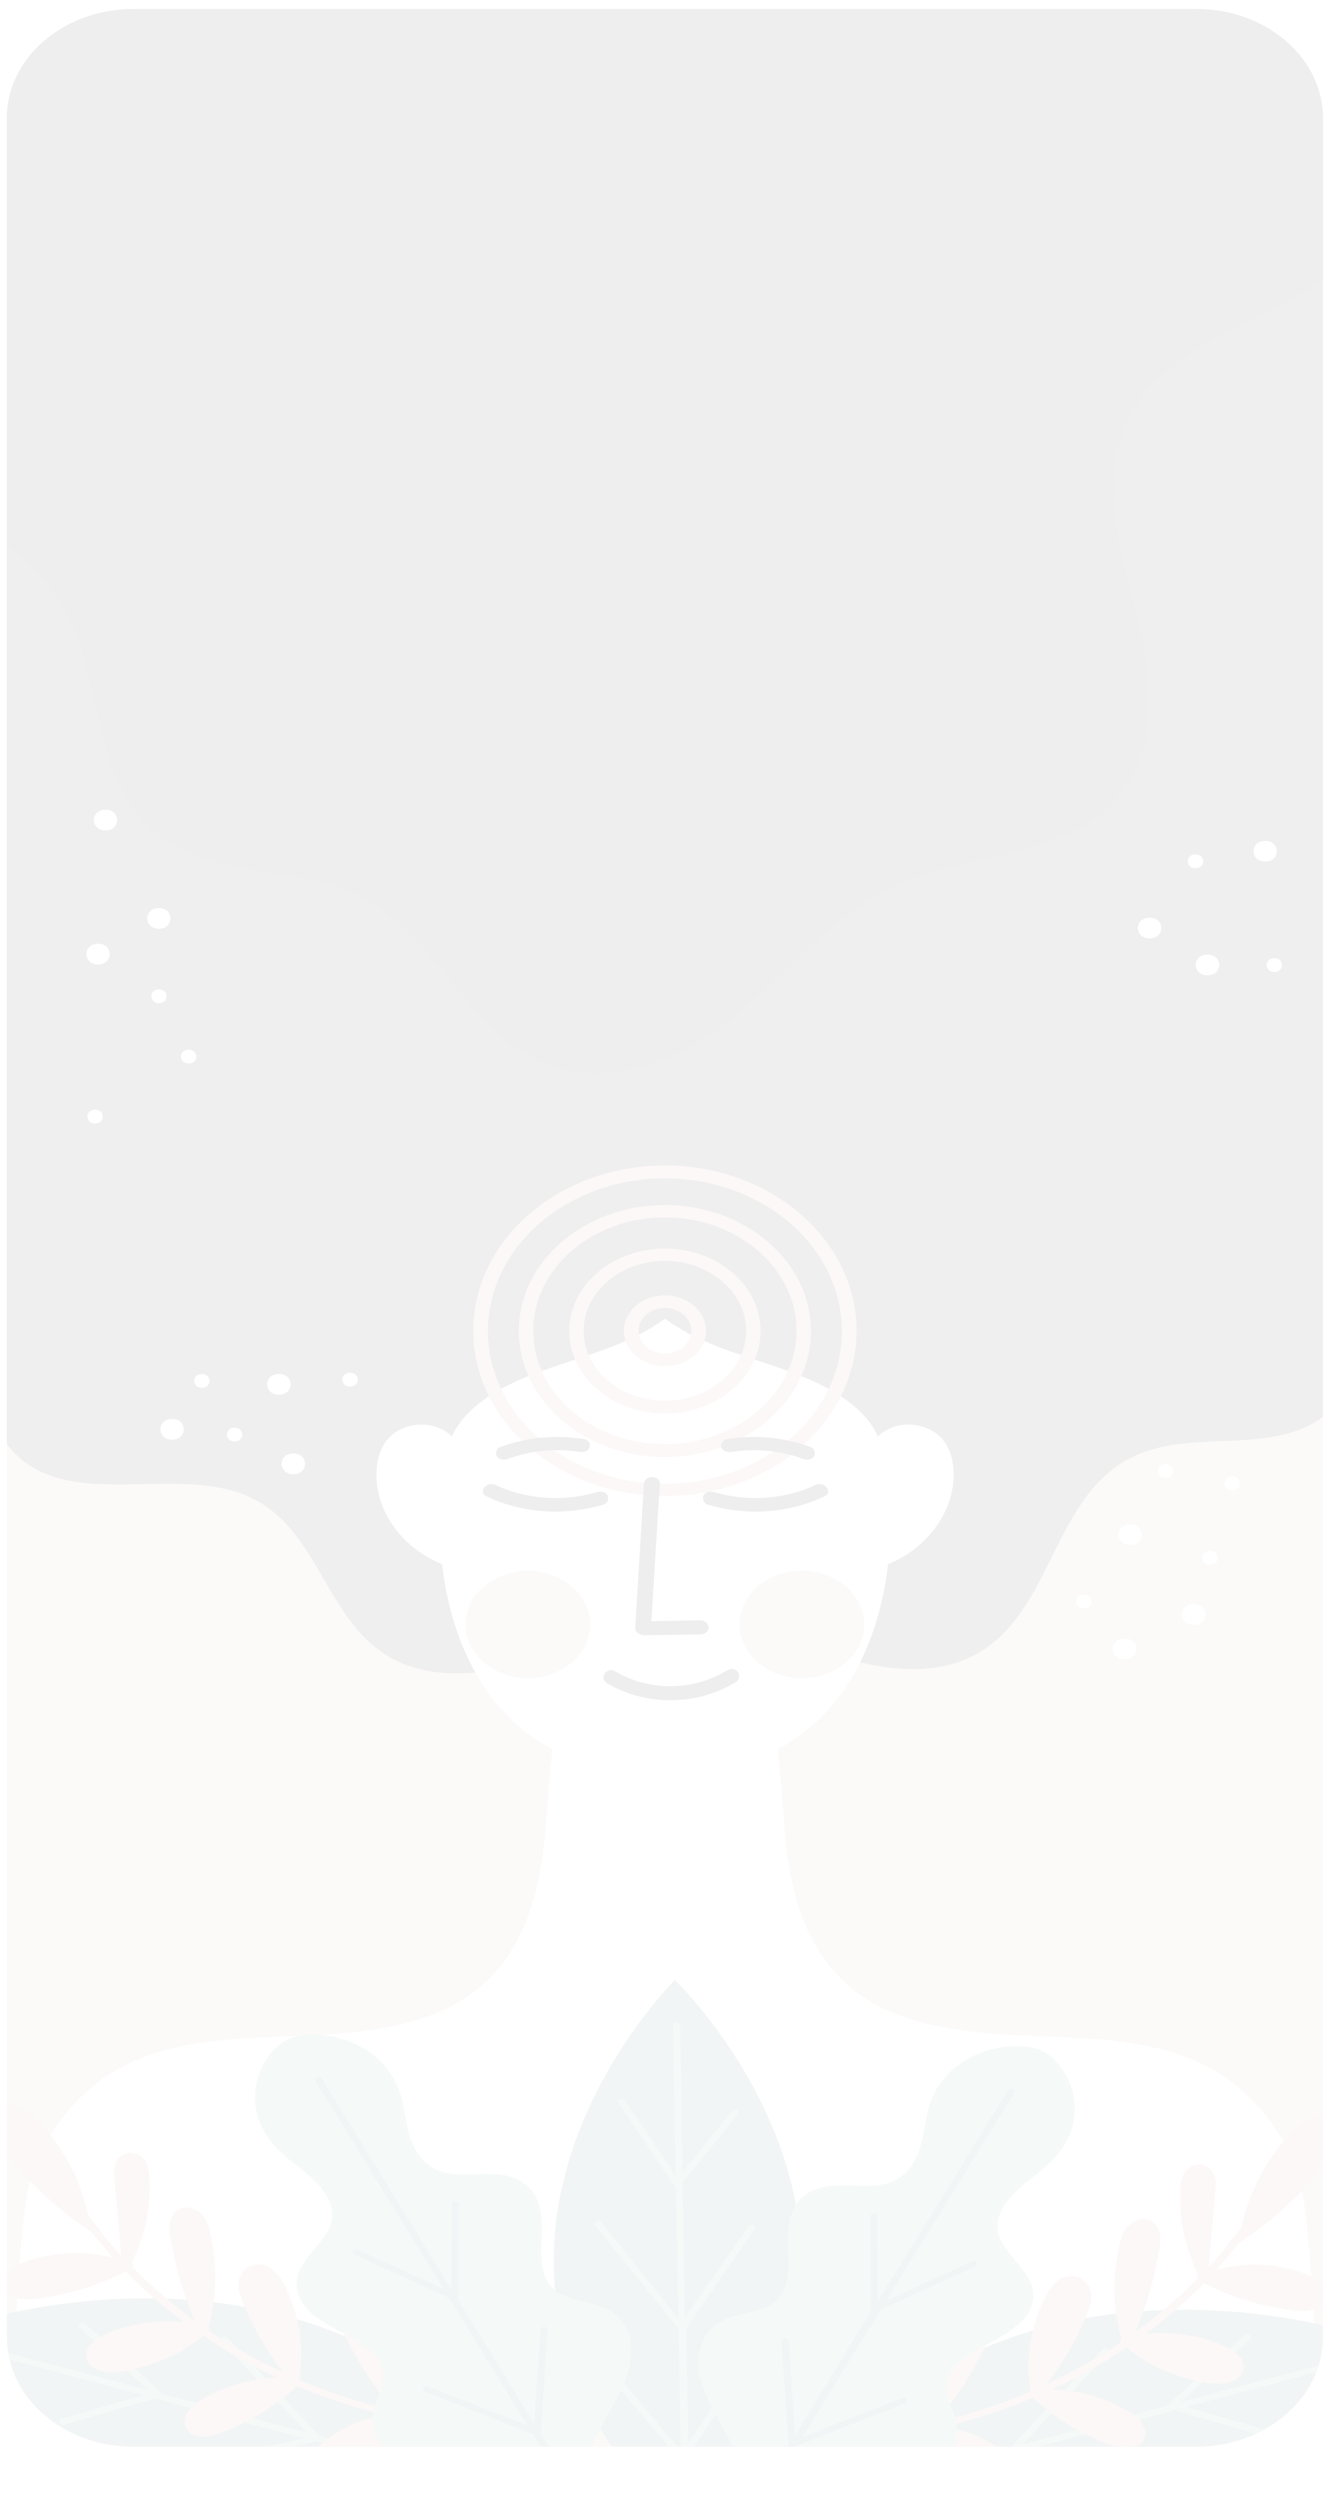 <?xml version="1.0" encoding="UTF-8"?>
<!-- Generator: Adobe Illustrator 24.0.0, SVG Export Plug-In . SVG Version: 6.00 Build 0)  -->
<svg xmlns="http://www.w3.org/2000/svg" xmlns:xlink="http://www.w3.org/1999/xlink" version="1.1" id="Calque_1" x="0px" y="0px" viewBox="0 0 442.8 833.3" style="enable-background:new 0 0 442.8 833.3;" xml:space="preserve">
<style type="text/css">
	.st0{opacity:8.000000e-02;}
	.st1{fill:#DEC0B5;}
	.st2{clip-path:url(#SVGID_2_);}
	.st3{fill:#34343F;}
	.st4{fill:#292A36;}
	.st5{fill:#FFFFFF;}
	.st6{fill:#DDA393;}
	.st7{fill:#5A857D;}
	.st8{fill:#81B7AC;}
</style>
<g class="st0">
	<g>
		<g>
			<g>
				<g>
					<g>
						
							<image style="overflow:visible;opacity:0.5;" width="1904" height="3463" transform="matrix(0.24 0 0 0.24 -3.726 -3.241)">
						</image>
						<g>
							<g>
								<g>
									<g>
										<g>
											<g>
												<g>
													<g>
														<g>
															<path class="st1" d="M441.1,39.4v739.7c0,20.1-18.9,36.5-42.3,36.5H44.6c-23.4,0-42.3-16.3-42.3-36.5V39.4                 C2.3,19.3,21.2,3,44.6,3h354.2C422.2,3,441.1,19.3,441.1,39.4z"></path>
														</g>
													</g>
												</g>
											</g>
										</g>
									</g>
								</g>
							</g>
						</g>
					</g>
				</g>
			</g>
		</g>
	</g>
	<g>
		<defs>
			<path id="SVGID_1_" d="M441.1,39.4v739.7c0,20.1-18.9,36.5-42.3,36.5H44.6c-23.4,0-42.3-16.3-42.3-36.5V39.4     C2.3,19.3,21.2,3,44.6,3h354.2C422.2,3,441.1,19.3,441.1,39.4z"></path>
		</defs>
		<clipPath id="SVGID_2_">
			<use xlink:href="#SVGID_1_" style="overflow:visible;"></use>
		</clipPath>
		<g class="st2">
			<path class="st3" d="M458.8-127.9v545.9c-1,7.7-1,15.6-2,23.3c-1.7,12.9-6.9,26.8-19.8,33.6c-16.8,8.8-39.5,2.4-57.2,9.8     c-30.4,12.6-27.8,56.2-58.3,68.6c-5.4,2.2-11.1,3.1-17,3.1c-9.4,0-19.1-2.3-28.1-5.1c-14.5-4.6-28.8-10.8-44.3-11.1     c-17.4-0.3-33.7,6.9-50.1,12.2c-9.4,3-19.7,5.4-29.6,5.4c-7.4,0-14.6-1.3-21-4.6c-22.8-11.8-24.4-42.7-47.6-53.9     c-22.5-10.8-54.4,2.5-74.5-11.2c-17.1-11.7-13.9-34.4-20.2-52.4c-1.1-3.2-2.7-6.4-4.5-9.3v-554.2H458.8z"></path>
			<path class="st4" d="M458.8-127.9V78.3c-3.7,4.4-8.1,8.4-12.9,11.9c-21.8,16-53.1,23.5-67.1,45c-13.3,20.4-6,45.7-0.1,68.6     c5.9,22.9,8.7,50-10.4,66.6c-17.9,15.5-47.1,14.9-69.6,25c-20.5,9.1-34,26.4-50.1,40.5c-16.1,14.2-39.1,26.3-61.2,20.6     c-31.1-8-39.6-44.5-68.1-58.1c-19.2-9.2-44.5-6.1-62.3-17.1c-12.9-7.9-19.2-21.5-22.7-34.8c-3.5-13.3-4.9-27.1-10.9-39.7     c-7.3-15.2-21.7-27.5-38.9-34.5v-300.3H458.8z"></path>
			<path class="st5" d="M439.6,808.7H3.8c0.6-13.5,2.2-73,7.3-85.7c5.6-13.9,15.7-26.9,30.4-34.4c17.3-8.9,38.5-9.2,58.6-10     c20.1-0.8,41.6-2.8,57-13.9c13.3-9.6,19.8-24.5,22.7-39.2c2.7-14,2.5-28.3,4.5-42.4c-27-14.2-34.8-43.5-36.9-61.7     c-13.8-5.5-22.9-18.7-21.8-31.8c0.3-4,1.6-8.1,4.8-11c2.8-2.6,7.1-4,11.2-3.7c3.5,0.2,6.8,1.7,9.1,3.9c3.8-8.6,13.2-14.8,22.9-19     c11.3-4.9,23.7-7.8,35-12.8c4.6-2,9.1-4.5,13.1-7.4c4,2.9,8.5,5.4,13.1,7.4c11.3,5,23.7,7.9,35,12.8c9.7,4.2,19.1,10.4,22.9,19     c2.3-2.2,5.7-3.7,9.1-3.9c4.1-0.3,8.4,1.1,11.3,3.7c3.2,2.9,4.5,7,4.8,11c1,13.1-8.1,26.3-21.8,31.8     c-2.1,18.3-9.9,47.4-36.9,61.7c2,14.1,1.8,28.4,4.5,42.4c2.8,14.7,9.4,29.6,22.7,39.2c15.4,11.1,36.9,13.1,57,13.9     c20.1,0.8,41.3,1.2,58.6,10c14.6,7.5,24.8,20.5,30.3,34.4C437.4,735.7,439.1,795.2,439.6,808.7z"></path>
			<g>
				<path class="st5" d="M57.4,473c-5.2,0-5.2,6.9,0,6.9C62.5,479.9,62.6,473,57.4,473z"></path>
				<path class="st5" d="M97.8,484.5c-5.2,0-5.2,6.9,0,6.9C103,491.4,103,484.5,97.8,484.5z"></path>
				<path class="st5" d="M93,458c-5.2,0-5.2,6.9,0,6.9C98.2,464.9,98.2,458,93,458z"></path>
				<path class="st5" d="M375,546.2c-5.2,0-5.2,6.9,0,6.9C380.2,553.1,380.2,546.2,375,546.2z"></path>
				<path class="st5" d="M398,534.7c-5.2,0-5.2,6.9,0,6.9C403.2,541.6,403.2,534.7,398,534.7z"></path>
				<path class="st5" d="M376.9,508.1c-5.2,0-5.2,6.9,0,6.9C382,515,382,508.1,376.9,508.1z"></path>
				<path class="st5" d="M402.6,318.2c-5.2,0-5.2,6.9,0,6.9C407.8,325.1,407.8,318.2,402.6,318.2z"></path>
				<path class="st5" d="M383.3,305.9c-5.2,0-5.2,6.9,0,6.9C388.5,312.8,388.5,305.9,383.3,305.9z"></path>
				<path class="st5" d="M421.9,280.3c-5.2,0-5.2,6.9,0,6.9C427,287.2,427,280.3,421.9,280.3z"></path>
				<path class="st5" d="M32.7,314.6c-5.2,0-5.2,6.9,0,6.9C37.8,321.5,37.9,314.6,32.7,314.6z"></path>
				<path class="st5" d="M35.2,269.9c-5.2,0-5.2,6.9,0,6.9C40.3,276.8,40.3,269.9,35.2,269.9z"></path>
				<path class="st5" d="M53,302.7c-5.2,0-5.2,6.9,0,6.9C58.1,309.6,58.1,302.7,53,302.7z"></path>
				<path class="st5" d="M424.9,319.4c-3.4,0-3.4,4.6,0,4.6C428.3,324,428.3,319.4,424.9,319.4z"></path>
				<path class="st5" d="M398.6,284.8c-3.4,0-3.4,4.6,0,4.6C402.1,289.4,402.1,284.8,398.6,284.8z"></path>
				<path class="st5" d="M53,329.8c-3.4,0-3.4,4.6,0,4.6C56.4,334.4,56.4,329.8,53,329.8z"></path>
				<path class="st5" d="M62.9,349.9c-3.4,0-3.4,4.6,0,4.6C66.3,354.5,66.3,349.9,62.9,349.9z"></path>
				<path class="st5" d="M31.7,369.9c-3.4,0-3.4,4.6,0,4.6C35.1,374.5,35.1,369.9,31.7,369.9z"></path>
				<path class="st5" d="M67.3,458c-3.4,0-3.4,4.6,0,4.6C70.7,462.6,70.7,458,67.3,458z"></path>
				<path class="st5" d="M78.2,475.9c-3.4,0-3.4,4.6,0,4.6C81.6,480.5,81.6,475.9,78.2,475.9z"></path>
				<path class="st5" d="M116.7,457.6c-3.4,0-3.4,4.6,0,4.6C120.2,462.2,120.2,457.6,116.7,457.6z"></path>
				<path class="st5" d="M403.4,517c-3.4,0-3.4,4.6,0,4.6C406.9,521.6,406.9,517,403.4,517z"></path>
				<path class="st5" d="M410.9,492.2c-3.4,0-3.4,4.6,0,4.6C414.3,496.8,414.3,492.2,410.9,492.2z"></path>
				<path class="st5" d="M388.6,488c-3.4,0-3.4,4.6,0,4.6C392,492.6,392,488,388.6,488z"></path>
				<path class="st5" d="M361.4,531.5c-3.4,0-3.4,4.6,0,4.6C364.8,536.1,364.8,531.5,361.4,531.5z"></path>
			</g>
			<g>
				<g>
					<g>
						<path class="st6" d="M221.7,497.7c-34.6,0-62.7-24.2-62.7-54s28.1-54,62.7-54s62.7,24.2,62.7,54S256.3,497.7,221.7,497.7z         M221.7,391.7c-33.2,0-60.3,23.3-60.3,51.9c0,28.6,27,51.9,60.3,51.9s60.3-23.3,60.3-51.9C282,415,254.9,391.7,221.7,391.7z"></path>
						<path class="st6" d="M221.7,498.7c-35.2,0-63.9-24.7-63.9-55.1c0-30.4,28.7-55.1,63.9-55.1s63.9,24.7,63.9,55.1        C285.6,474,256.9,498.7,221.7,498.7z M160.2,443.7c0,29.2,27.6,53,61.5,53s61.5-23.8,61.5-53c0,29.2-27.6,53-61.5,53        S160.2,472.9,160.2,443.7z M221.7,392.8c-32.6,0-59,22.8-59,50.9c0,28.1,26.5,50.9,59,50.9s59-22.8,59-50.9        C280.7,415.6,254.3,392.8,221.7,392.8z"></path>
					</g>
				</g>
				<g>
					<g>
						<path class="st6" d="M221.7,484.6c-26.2,0-47.5-18.4-47.5-41c0-22.6,21.3-41,47.5-41s47.5,18.4,47.5,41        C269.2,466.3,247.9,484.6,221.7,484.6z M221.7,404.8c-24.9,0-45.1,17.4-45.1,38.9c0,21.4,20.2,38.9,45.1,38.9        s45.1-17.4,45.1-38.9C266.8,422.2,246.6,404.8,221.7,404.8z"></path>
						<path class="st6" d="M221.7,485.7c-26.9,0-48.7-18.8-48.7-42c0-23.2,21.9-42,48.7-42s48.7,18.8,48.7,42        C270.4,466.8,248.6,485.7,221.7,485.7z M175.4,443.7c0,22,20.8,39.9,46.3,39.9s46.3-17.9,46.3-39.9c0,22-20.8,39.9-46.3,39.9        S175.4,465.7,175.4,443.7z M221.7,405.8c-24.2,0-43.9,17-43.9,37.8c0,20.9,19.7,37.8,43.9,37.8s43.9-17,43.9-37.8        C265.6,422.8,245.9,405.8,221.7,405.8z"></path>
					</g>
				</g>
				<g>
					<g>
						<path class="st6" d="M221.7,470.1c-16.9,0-30.7-11.9-30.7-26.5c0-14.6,13.8-26.5,30.7-26.5s30.7,11.9,30.7,26.5        C252.4,458.3,238.6,470.1,221.7,470.1z M221.7,419.3c-15.6,0-28.3,10.9-28.3,24.4c0,13.4,12.7,24.4,28.3,24.4        s28.3-10.9,28.3-24.4C250,430.2,237.3,419.3,221.7,419.3z"></path>
						<path class="st6" d="M221.7,471.2c-17.6,0-31.9-12.3-31.9-27.5c0-15.2,14.3-27.5,31.9-27.5s31.9,12.3,31.9,27.5        C253.6,458.8,239.3,471.2,221.7,471.2z M192.2,443.7c0,14,13.2,25.4,29.5,25.4s29.5-11.4,29.5-25.4c0,14-13.2,25.4-29.5,25.4        S192.2,457.7,192.2,443.7z M221.7,420.3c-14.9,0-27.1,10.5-27.1,23.3c0,12.9,12.1,23.3,27.1,23.3s27.1-10.5,27.1-23.3        C248.8,430.8,236.6,420.3,221.7,420.3z"></path>
					</g>
				</g>
				<g>
					<g>
						<path class="st6" d="M221.7,454.4c-6.9,0-12.5-4.8-12.5-10.7c0-5.9,5.6-10.7,12.5-10.7c6.9,0,12.5,4.8,12.5,10.7        C234.2,449.6,228.6,454.4,221.7,454.4z M221.7,435c-5.5,0-10,3.9-10,8.7c0,4.8,4.5,8.7,10,8.7s10-3.9,10-8.7        C231.7,438.9,227.2,435,221.7,435z"></path>
						<path class="st6" d="M221.7,455.4c-7.5,0-13.7-5.3-13.7-11.8c0-6.5,6.1-11.8,13.7-11.8s13.7,5.3,13.7,11.8        C235.4,450.2,229.2,455.4,221.7,455.4z M210.4,443.7c0,5.3,5,9.7,11.3,9.7s11.3-4.4,11.3-9.7c0,5.3-5,9.7-11.3,9.7        S210.4,449,210.4,443.7z M221.7,436c-4.9,0-8.8,3.4-8.8,7.6c0,4.2,4,7.6,8.8,7.6c4.9,0,8.8-3.4,8.8-7.6        C230.5,439.5,226.6,436,221.7,436z"></path>
					</g>
				</g>
				<path class="st4" d="M202.5,498.4c-0.7-1.2-2.2-1.4-3.6-1c-11,3.3-23.6,2.4-33.7-2.4c-3-1.4-6,2.4-3,3.8      c12,5.7,26.2,6.6,39.1,2.7C202.7,501.1,203.1,499.4,202.5,498.4z"></path>
				<path class="st4" d="M233.6,540.1c-5.5,0.1-10.9,0.2-16.4,0.3l2.8-45.8c0.2-3-5.2-2.9-5.3,0l-2.9,48c-0.1,0.9,0.4,1.4,1,1.8      c0.5,0.4,1.2,0.7,1.9,0.7c6.3-0.1,12.6-0.2,18.9-0.3c1.4,0,2.7-1,2.7-2.3C236.2,541.2,235,540.1,233.6,540.1z"></path>
				<path class="st4" d="M242.6,556.7c-11.3,7-26.1,7.2-37.5,0.4c-2.8-1.7-5.5,2.3-2.7,4c12.9,7.7,30.3,7.5,42.9-0.4      C248.1,559,245.4,555,242.6,556.7z"></path>
				<path class="st4" d="M194.7,479.7c-9.5-1.5-19.1-0.6-28,2.7c-1.3,0.5-1.6,2.2-1,3.1c0.8,1.2,2.3,1.3,3.7,0.8      c7.5-2.8,15.9-3.6,23.9-2.3c1.4,0.2,2.9-0.3,3.3-1.6C197,481.4,196.2,479.9,194.7,479.7z"></path>
				<path class="st4" d="M234.6,498.4c0.7-1.2,2.2-1.4,3.6-1c11,3.3,23.6,2.4,33.7-2.4c3-1.4,6,2.4,3,3.8c-12,5.7-26.2,6.6-39.1,2.7      C234.5,501.1,234.1,499.4,234.6,498.4z"></path>
				<path class="st4" d="M242.4,479.7c9.5-1.5,19.1-0.6,28,2.7c1.3,0.5,1.6,2.2,1,3.1c-0.8,1.2-2.3,1.3-3.7,0.8      c-7.5-2.8-15.9-3.6-23.9-2.3c-1.4,0.2-2.9-0.3-3.3-1.6C240.2,481.4,241,479.9,242.4,479.7z"></path>
				<ellipse class="st1" cx="176" cy="541.5" rx="20.8" ry="17.9"></ellipse>
				<ellipse class="st1" cx="267.4" cy="541.5" rx="20.8" ry="17.9"></ellipse>
			</g>
		</g>
		<g class="st2">
			<g>
				<path class="st7" d="M226.9,843.3C132.9,751,225,660,225,660S318.9,749.6,226.9,843.3z"></path>
				<path class="st8" d="M251.6,743.1c0.8-1.1-1.3-2.1-2-1c-7.1,10.1-14.1,20.2-21.2,30.3c-0.3-15-0.5-29.9-0.8-44.9      c6.1-7.6,12.3-15.1,18.4-22.7c0.9-1.1-1.2-2.1-2-1c-5.5,6.7-10.9,13.5-16.4,20.2c-0.1-4.5-0.2-8.9-0.2-13.4      c-0.2-11.8-0.4-23.7-0.6-35.5c0-1.3-2.4-1.3-2.4,0c0.3,16.7,0.6,33.4,0.9,50.2l-16.9-25.1c-0.8-1.1-2.8-0.1-2,1l18.3,27.2      c0.2,0.3,0.4,0.4,0.7,0.5c0.1,3.1,0.1,6.1,0.2,9.2c0.2,11.6,0.4,23.1,0.6,34.7c-8.6-10.7-17.1-21.4-25.7-32c-0.9-1.1-2.9,0-2,1      c9.2,11.4,18.3,22.8,27.5,34.2c0.1,0.1,0.2,0.2,0.3,0.3c0.1,8.1,0.3,16.1,0.4,24.2c0.1,5.5,0.2,11,0.3,16.5      c-7.7-9.2-15.5-18.4-23.2-27.6c-0.9-1.1-2.9,0-2,1c8,9.6,16.1,19.2,24.1,28.7c0.2,0.2,0.4,0.3,0.6,0.4c0.1,0.2,0.3,0.4,0.6,0.5      c0.1,5.3,0.2,10.7,0.3,16c0,1.3,2.4,1.3,2.4,0c-0.1-5.9-0.2-11.7-0.3-17.6c6.8-10.2,13.6-20.5,20.4-30.7c0.8-1.1-1.3-2.1-2-1      c-6.1,9.2-12.3,18.5-18.4,27.7c-0.2-12.7-0.5-25.5-0.7-38.2c0,0,0.1,0,0.1-0.1C236.3,765.1,244,754.1,251.6,743.1z"></path>
			</g>
			<g>
				<path class="st7" d="M262.6,835.4c76.3-103.7,203.5-53.2,203.5-53.2S392.9,885.1,262.6,835.4z"></path>
				<path class="st8" d="M381.2,827.7c1.5,0.3,2-1.6,0.5-2c-13.2-3-26.5-6-39.7-9c16.6-4.4,33.2-8.9,49.8-13.3      c10.1,2.9,20.3,5.9,30.4,8.8c1.4,0.4,2-1.6,0.5-2c-9-2.6-18.1-5.3-27.1-7.9c5-1.3,9.9-2.6,14.9-4c13.1-3.5,26.2-7,39.4-10.5      c1.4-0.4,0.8-2.3-0.7-1.9c-18.5,5-37.1,9.9-55.6,14.9l23.2-21c1-0.9-0.7-2.3-1.7-1.4l-25.1,22.7c-0.2,0.2-0.3,0.5-0.3,0.7      c-3.4,0.9-6.8,1.8-10.2,2.7c-12.8,3.4-25.6,6.9-38.5,10.3c9.5-10.1,19-20.2,28.4-30.3c1-1-0.8-2.4-1.7-1.4      c-10.1,10.8-20.3,21.6-30.4,32.4c-0.1,0.1-0.2,0.2-0.2,0.3c-8.9,2.4-17.9,4.8-26.8,7.2c-6.1,1.6-12.2,3.3-18.3,4.9      c8.1-9,16.2-18,24.2-27c0.9-1-0.8-2.4-1.7-1.4c-8.4,9.3-16.8,18.7-25.2,28c-0.2,0.2-0.2,0.4-0.2,0.6c-0.2,0.2-0.3,0.4-0.4,0.6      c-5.9,1.6-11.8,3.2-17.8,4.7c-1.4,0.4-0.8,2.3,0.7,1.9c6.5-1.7,13-3.5,19.5-5.2c13.3,2.8,26.6,5.5,39.9,8.3c1.5,0.3,2-1.7,0.5-2      c-12-2.5-24-5-36-7.5c14.1-3.8,28.2-7.5,42.3-11.3c0,0,0.1,0,0.1,0C352.3,821.2,366.8,824.4,381.2,827.7z"></path>
			</g>
			<path class="st6" d="M445.6,716.2c-1.9,3.1-4.4,6.1-6.8,8.9c-2.5,3-5.2,5.8-8,8.5c-5.4,5.2-11.4,10-17.9,14.3     c-2.3,2.9-4.7,5.8-7.2,8.6c5.5-1.4,11.3-1.9,17-1.4c3.2,0.3,6.4,0.9,9.4,1.8c2.8,0.8,5.9,1.9,8,3.8c1.8,1.7,2.7,4.3,1.5,6.5     c-1,2-3.4,2.9-5.8,3.1c-2.9,0.3-5.9-0.3-8.8-0.8c-3.2-0.6-6.4-1.3-9.5-2.1c-5.6-1.6-11-3.8-16-6.3c-5.9,6-12.4,11.6-19.3,16.8     c5.2-0.4,10.5-0.2,15.5,0.8c3.1,0.6,6.2,1.5,9.1,2.7c2.6,1.1,5.2,2.4,6.8,4.5c1.4,2,1.5,4.4-0.3,6.3c-1.8,1.9-4.7,2.5-7.5,2.4     c-6-0.2-12.2-2.2-17.5-4.4c-4.7-2-8.9-4.6-12.7-7.7c-7.7,5.2-15.9,9.9-24.6,13.9c-0.1,0-0.1,0.1-0.2,0.1c5.1,0.1,10,1,14.8,2.5     c2.7,0.9,5.4,2,7.9,3.3c2.5,1.3,5.2,2.8,6.8,4.9c1.5,1.8,2.1,4.2,1,6.2c-1.1,2-3.5,2.8-6,2.7c-3-0.1-5.8-1.3-8.5-2.4     c-2.7-1.2-5.4-2.5-8-3.9c-5.3-3-10-6.5-14.3-10.4c-0.1,0-0.1-0.1-0.1-0.1c-9.4,3.9-19.2,7.1-29.3,9.6c4.9,0.8,9.7,2.4,13.9,4.7     c5.3,2.8,9.7,6.6,12.9,11.2c1.7,2.3,3,5.3,0.9,7.8c-2.2,2.6-5.9,1.4-8.7,0.3c-11.4-4.5-20.7-12.6-26-22.4     c-8.3,1.7-16.7,2.9-25.2,3.5c-1.5,0.1-1.9-1.9-0.4-2c8.1-0.6,16.2-1.7,24.1-3.3c-0.5-7,0.5-14,3.1-20.7c2.3-6,5.8-11.7,10.4-16.6     c1.9-2,4.9-4.3,8.2-3.6c3.1,0.7,4,3.4,3.6,5.9c-0.4,3.2-2.3,6.3-3.7,9.2c-1.6,3.2-3.3,6.3-5.2,9.4c-3.2,5.3-6.9,10.4-11,15.2     c3.1-0.7,6.2-1.5,9.3-2.4c7.7-2.2,15.1-4.8,22.3-7.9c-1-6.4-0.8-13,0.6-19.4c0.7-3,1.6-6,2.9-8.9c1.1-2.7,2.4-5.6,4.7-7.8     c1.9-1.8,4.6-2.9,7.4-2.1c2.6,0.8,4.3,3.2,4.6,5.5c0.4,3-1,6-2.2,8.8c-1.2,2.9-2.6,5.8-4.2,8.6c-2.4,4.4-5.3,8.7-8.4,12.8     c8.6-4,16.9-8.6,24.6-13.8c-0.4-0.5-0.2-1,0.3-1.3c-1.8-6.5-2.6-13.2-2.2-20c0.2-3.1,0.6-6.2,1.2-9.3c0.5-2.6,1-5.7,2.9-7.9     c1.6-1.9,4.4-3.2,7.1-2.4c2.4,0.7,3.6,2.8,3.9,4.9c0.4,2.6-0.3,5.3-0.8,7.8c-0.6,3-1.2,5.9-2,8.9c-1.4,5.4-3.3,10.6-5.5,15.8     c0.6-0.4,1.1-0.8,1.7-1.2c6.8-5.1,13.1-10.6,19-16.5c-0.5-0.5-0.3-1.2,0.3-1.5c-2.6-5.3-4.4-10.8-5.3-16.5     c-0.4-2.7-0.7-5.4-0.7-8.1c0-2.5-0.1-5.3,0.7-7.7c0.6-2,2.3-3.9,4.8-4.3c2.4-0.4,4.4,0.8,5.5,2.6c1.4,2.3,0.8,5.2,0.6,7.8     c-0.2,2.9-0.5,5.9-0.8,8.8c-0.4,5-0.9,10-1.3,15c2.5-2.7,4.9-5.5,7.1-8.4c0-0.3,0.1-0.6,0.4-0.8c0.2-0.1,0.3-0.2,0.4-0.3     c1.1-1.3,2.1-2.7,3.1-4.1c1.5-6.8,4.1-13.5,7.8-19.7c1.9-3.1,3.9-6,6.3-8.8c2.3-2.7,4.7-5.8,8.3-7.4c2.8-1.3,6.6-1.3,8.8,0.8     C448.1,709.8,447.2,713.5,445.6,716.2z"></path>
			<g>
				<path class="st8" d="M312.8,821.9c-7,5.2-16.1,6.3-24.9,7.3c-8.8,1.1-30.5,4.2-35.8,11.2c-1.2,1.6-3,0.8-2.1-1      c0.6-1.1,0.8-2.5,0.8-4.1c0-1.3-0.1-2.7-0.5-4.2c0-0.1,0-0.1,0-0.2c-1.8-8.4-7.8-19.1-10.6-24.1c-3.8-7-7.8-14.1-6.6-22      c0.5-3.5,2.1-7,5.1-9.5c2.9-2.4,6.8-3.4,10.6-4.3c4.2-1,8.5-2,11.1-5.3c2.7-3.5,3.1-8,3-12.1c-0.1-7.5-1.6-17.1,6.3-22.4      c5.9-3.9,13.7-2.4,20.5-2.6c3.9-0.1,7.8-0.7,10.8-3.1c3.4-2.6,5.3-6.4,6.4-10.1c1.2-4.2,1.6-8.5,2.7-12.7      c1.1-3.8,2.9-7.3,5.6-10.4c5.2-5.8,13.2-9.7,21.7-10.2c1.7-0.1,3.3-0.1,5,0.1c0,0,0,0,0.1,0c3.8,0.3,7.4,2,9.8,4.6c0,0,0,0,0,0      l0,0c1.1,1.1,2,2.3,2.8,3.5c4.2,6.4,4.9,14.3,2.1,21.2c-1.5,3.7-3.9,6.9-7,9.8c-3.4,3.2-7.4,5.8-10.7,9c-3,2.8-5.6,6.3-6.3,10.2      c-0.6,3.4,0.9,6.6,3,9.4c3.6,5,9.4,9.8,8.8,16.2c-0.7,8.6-10.9,12.8-18.2,16.9c-4,2.2-8.1,4.9-10,8.8c-1.7,3.6-0.4,7.3,1,10.9      c1.3,3.3,2.4,6.6,1.6,10C318.4,816.5,315.9,819.6,312.8,821.9z"></path>
				<path class="st7" d="M301.9,801.1c1.4-0.5,0.1-2.3-1.2-1.7c-11,4.3-22.1,8.6-33.1,12.9c7.2-11.6,14.3-23.3,21.5-34.9      c1.5-2.5,3.1-5,4.6-7.5l31.6-14.4c1.3-0.6,0.1-2.3-1.2-1.7c-9.5,4.3-19,8.7-28.5,13c8.3-13.5,16.6-27,24.9-40.4      c5.9-9.6,11.8-19.1,17.7-28.7c0.7-1.2-1.4-2.1-2.1-1c-10.5,17-21,34.1-31.4,51.1L292.7,767l-0.1-28.3c0-1.3-2.4-1.2-2.4,0.1      c0,10.6,0.1,21.2,0.1,31.7c0,0.1,0,0.1,0,0.2c-5.8,9.4-11.6,18.8-17.3,28.2c-2.6,4.3-5.2,8.5-7.9,12.8      c-0.7-10.4-1.4-20.9-2.1-31.3c-0.1-1.3-2.4-1.2-2.4,0.1c0.7,11.1,1.5,22.3,2.2,33.4c0,0.3,0.2,0.6,0.4,0.7      c-2.7,4.3-5.3,8.7-8,13c-0.7,1.2,1.4,2.1,2.1,1c2.7-4.4,5.5-8.9,8.2-13.3c0,0,0.1,0,0.1,0C277.8,810.5,289.8,805.8,301.9,801.1z      "></path>
			</g>
			<g>
				<path class="st7" d="M180.8,831.6c-76.3-103.7-203.5-53.2-203.5-53.2S50.5,881.3,180.8,831.6z"></path>
				<path class="st8" d="M62.2,823.8c-1.5,0.3-2-1.6-0.5-2c13.2-3,26.5-6,39.7-9c-16.6-4.4-33.2-8.9-49.8-13.3      c-10.1,2.9-20.3,5.9-30.4,8.8c-1.4,0.4-2-1.6-0.5-2c9-2.6,18.1-5.3,27.1-7.9c-5-1.3-9.9-2.6-14.9-4c-13.1-3.5-26.2-7-39.4-10.5      c-1.4-0.4-0.8-2.3,0.7-1.9c18.5,5,37.1,9.9,55.6,14.9l-23.2-21c-1-0.9,0.7-2.3,1.7-1.4l25.1,22.7c0.2,0.2,0.3,0.5,0.3,0.7      c3.4,0.9,6.8,1.8,10.2,2.7c12.8,3.4,25.6,6.9,38.5,10.3c-9.5-10.1-19-20.2-28.4-30.3c-1-1,0.8-2.4,1.7-1.4      c10.1,10.8,20.3,21.6,30.4,32.4c0.1,0.1,0.2,0.2,0.2,0.3c8.9,2.4,17.9,4.8,26.8,7.2c6.1,1.6,12.2,3.3,18.3,4.9      c-8.1-9-16.2-18-24.2-27c-0.9-1,0.8-2.4,1.7-1.4c8.4,9.3,16.8,18.7,25.2,28c0.2,0.2,0.2,0.4,0.2,0.6c0.2,0.2,0.3,0.4,0.4,0.6      c5.9,1.6,11.8,3.2,17.8,4.7c1.4,0.4,0.8,2.3-0.7,1.9c-6.5-1.7-13-3.5-19.5-5.2c-13.3,2.8-26.6,5.5-39.9,8.3      c-1.5,0.3-2-1.7-0.5-2c12-2.5,24-5,36-7.5c-14.1-3.8-28.2-7.5-42.3-11.3c0,0-0.1,0-0.1,0C91,817.3,76.6,820.6,62.2,823.8z"></path>
			</g>
			<path class="st6" d="M-2.2,712.3c1.9,3.1,4.4,6.1,6.8,8.9c2.5,3,5.2,5.8,8,8.5c5.4,5.2,11.4,10,17.9,14.3     c2.3,2.9,4.7,5.8,7.2,8.6c-5.5-1.4-11.3-1.9-17-1.4c-3.2,0.3-6.4,0.9-9.4,1.8c-2.8,0.8-5.9,1.9-8,3.8c-1.8,1.7-2.7,4.3-1.5,6.5     c1,2,3.4,2.9,5.8,3.1c2.9,0.3,5.9-0.3,8.8-0.8c3.2-0.6,6.4-1.3,9.5-2.1c5.6-1.6,11-3.8,16-6.3c5.9,6,12.4,11.6,19.3,16.8     c-5.2-0.4-10.5-0.2-15.5,0.8c-3.1,0.6-6.2,1.5-9.1,2.7c-2.6,1.1-5.2,2.4-6.8,4.5c-1.4,2-1.5,4.4,0.3,6.3c1.8,1.9,4.7,2.5,7.5,2.4     c6-0.2,12.2-2.2,17.5-4.4c4.7-2,8.9-4.6,12.7-7.7c7.7,5.2,15.9,9.9,24.6,13.9c0.1,0,0.1,0.1,0.2,0.1c-5.1,0.1-10,1-14.8,2.5     c-2.7,0.9-5.4,2-7.9,3.3c-2.5,1.3-5.2,2.8-6.8,4.9c-1.5,1.8-2.1,4.2-1,6.2c1.1,2,3.5,2.8,6,2.7c3-0.1,5.8-1.3,8.5-2.4     c2.7-1.2,5.4-2.5,8-3.9c5.3-3,10-6.5,14.3-10.4c0.1,0,0.1-0.1,0.1-0.1c9.4,3.9,19.2,7.1,29.3,9.6c-4.9,0.8-9.7,2.4-13.9,4.7     c-5.3,2.8-9.7,6.6-12.9,11.2c-1.7,2.3-3,5.3-0.9,7.8c2.2,2.6,5.9,1.4,8.7,0.3c11.4-4.5,20.7-12.6,26-22.4     c8.3,1.7,16.7,2.9,25.2,3.5c1.5,0.1,1.9-1.9,0.4-2c-8.1-0.6-16.2-1.7-24.1-3.3c0.5-7-0.5-14-3.1-20.7c-2.3-6-5.8-11.7-10.4-16.6     c-1.9-2-4.9-4.3-8.2-3.6c-3.1,0.7-4,3.4-3.6,5.9c0.4,3.2,2.3,6.3,3.7,9.2c1.6,3.2,3.3,6.3,5.2,9.4c3.2,5.3,6.9,10.4,11,15.2     c-3.1-0.7-6.2-1.5-9.3-2.4c-7.7-2.2-15.1-4.8-22.3-7.9c1-6.4,0.8-13-0.6-19.4c-0.7-3-1.6-6-2.9-8.9c-1.1-2.7-2.4-5.6-4.7-7.8     c-1.9-1.8-4.6-2.9-7.4-2.1c-2.6,0.8-4.3,3.2-4.6,5.5c-0.4,3,1,6,2.2,8.8c1.2,2.9,2.6,5.8,4.2,8.6c2.4,4.4,5.3,8.7,8.4,12.8     c-8.6-4-16.9-8.6-24.6-13.8c0.4-0.5,0.2-1-0.3-1.3c1.8-6.5,2.6-13.2,2.2-20c-0.2-3.1-0.6-6.2-1.2-9.3c-0.5-2.6-1-5.7-2.9-7.9     c-1.6-1.9-4.4-3.2-7.1-2.4c-2.4,0.7-3.6,2.8-3.9,4.9c-0.4,2.6,0.3,5.3,0.8,7.8c0.6,3,1.2,5.9,2,8.9c1.4,5.4,3.3,10.6,5.5,15.8     c-0.6-0.4-1.1-0.8-1.7-1.2c-6.8-5.1-13.1-10.6-19-16.5c0.5-0.5,0.3-1.2-0.3-1.5c2.6-5.3,4.4-10.8,5.3-16.5     c0.4-2.7,0.7-5.4,0.7-8.1c0-2.5,0.1-5.3-0.7-7.7c-0.6-2-2.3-3.9-4.8-4.3c-2.4-0.4-4.4,0.8-5.5,2.6c-1.4,2.3-0.8,5.2-0.6,7.8     c0.2,2.9,0.5,5.9,0.8,8.8c0.4,5,0.9,10,1.3,15c-2.5-2.7-4.9-5.5-7.1-8.4c0-0.3-0.1-0.6-0.4-0.8c-0.2-0.1-0.3-0.2-0.4-0.3     c-1.1-1.3-2.1-2.7-3.1-4.1c-1.5-6.8-4.1-13.5-7.8-19.7c-1.9-3.1-3.9-6-6.3-8.8c-2.3-2.7-4.7-5.8-8.3-7.4     c-2.8-1.3-6.6-1.3-8.8,0.8C-4.7,706-3.8,709.6-2.2,712.3z"></path>
			<g>
				<path class="st8" d="M130.6,818.1c7,5.2,16.1,6.3,24.9,7.3c8.8,1.1,30.5,4.2,35.8,11.2c1.2,1.6,3,0.8,2.1-1      c-0.6-1.1-0.8-2.5-0.8-4.1c0-1.3,0.1-2.7,0.5-4.2c0-0.1,0-0.1,0-0.2c1.8-8.4,7.8-19.1,10.6-24.1c3.8-7,7.8-14.1,6.6-22      c-0.5-3.5-2.1-7-5.1-9.5c-2.9-2.4-6.8-3.4-10.6-4.3c-4.2-1-8.5-2-11.1-5.3c-2.7-3.5-3.1-8-3-12.1c0.1-7.5,1.6-17.1-6.3-22.4      c-5.9-3.9-13.7-2.4-20.5-2.6c-3.9-0.1-7.8-0.7-10.8-3.1c-3.4-2.6-5.3-6.4-6.4-10.1c-1.2-4.2-1.6-8.5-2.7-12.7      c-1.1-3.8-2.9-7.3-5.6-10.4c-5.2-5.8-13.2-9.7-21.7-10.2c-1.7-0.1-3.3-0.1-5,0.1c0,0,0,0-0.1,0c-3.8,0.3-7.4,2-9.8,4.6      c0,0,0,0,0,0l0,0c-1.1,1.1-2,2.3-2.8,3.5c-4.2,6.4-4.9,14.3-2.1,21.2c1.5,3.7,3.9,6.9,7,9.8c3.4,3.2,7.4,5.8,10.7,9      c3,2.8,5.6,6.3,6.3,10.2c0.6,3.4-0.9,6.6-3,9.4c-3.6,5-9.4,9.8-8.8,16.2c0.7,8.6,10.9,12.8,18.2,16.9c4,2.2,8.1,4.9,10,8.8      c1.7,3.6,0.4,7.3-1,10.9c-1.3,3.3-2.4,6.6-1.6,10C125,812.7,127.5,815.8,130.6,818.1z"></path>
				<path class="st7" d="M141.5,797.2c-1.4-0.5-0.1-2.3,1.2-1.7c11,4.3,22.1,8.6,33.1,12.9c-7.2-11.6-14.3-23.3-21.5-34.9      c-1.5-2.5-3.1-5-4.6-7.5l-31.6-14.4c-1.3-0.6-0.1-2.3,1.2-1.7c9.5,4.3,19,8.7,28.5,13c-8.3-13.5-16.6-27-24.9-40.4      c-5.9-9.6-11.8-19.1-17.7-28.7c-0.7-1.2,1.4-2.1,2.1-1c10.5,17,21,34.1,31.4,51.1l11.8,19.2l0.1-28.3c0-1.3,2.4-1.2,2.4,0.1      c0,10.6-0.1,21.2-0.1,31.7c0,0.1,0,0.1,0,0.2c5.8,9.4,11.6,18.8,17.3,28.2c2.6,4.3,5.2,8.5,7.9,12.8c0.7-10.4,1.4-20.9,2.1-31.3      c0.1-1.3,2.4-1.2,2.4,0.1c-0.7,11.1-1.5,22.3-2.2,33.4c0,0.3-0.2,0.6-0.4,0.7c2.7,4.3,5.3,8.7,8,13c0.7,1.2-1.4,2.1-2.1,1      c-2.7-4.4-5.5-8.9-8.2-13.3c0,0-0.1,0-0.1,0C165.6,806.6,153.6,801.9,141.5,797.2z"></path>
			</g>
		</g>
	</g>
</g>
</svg>
